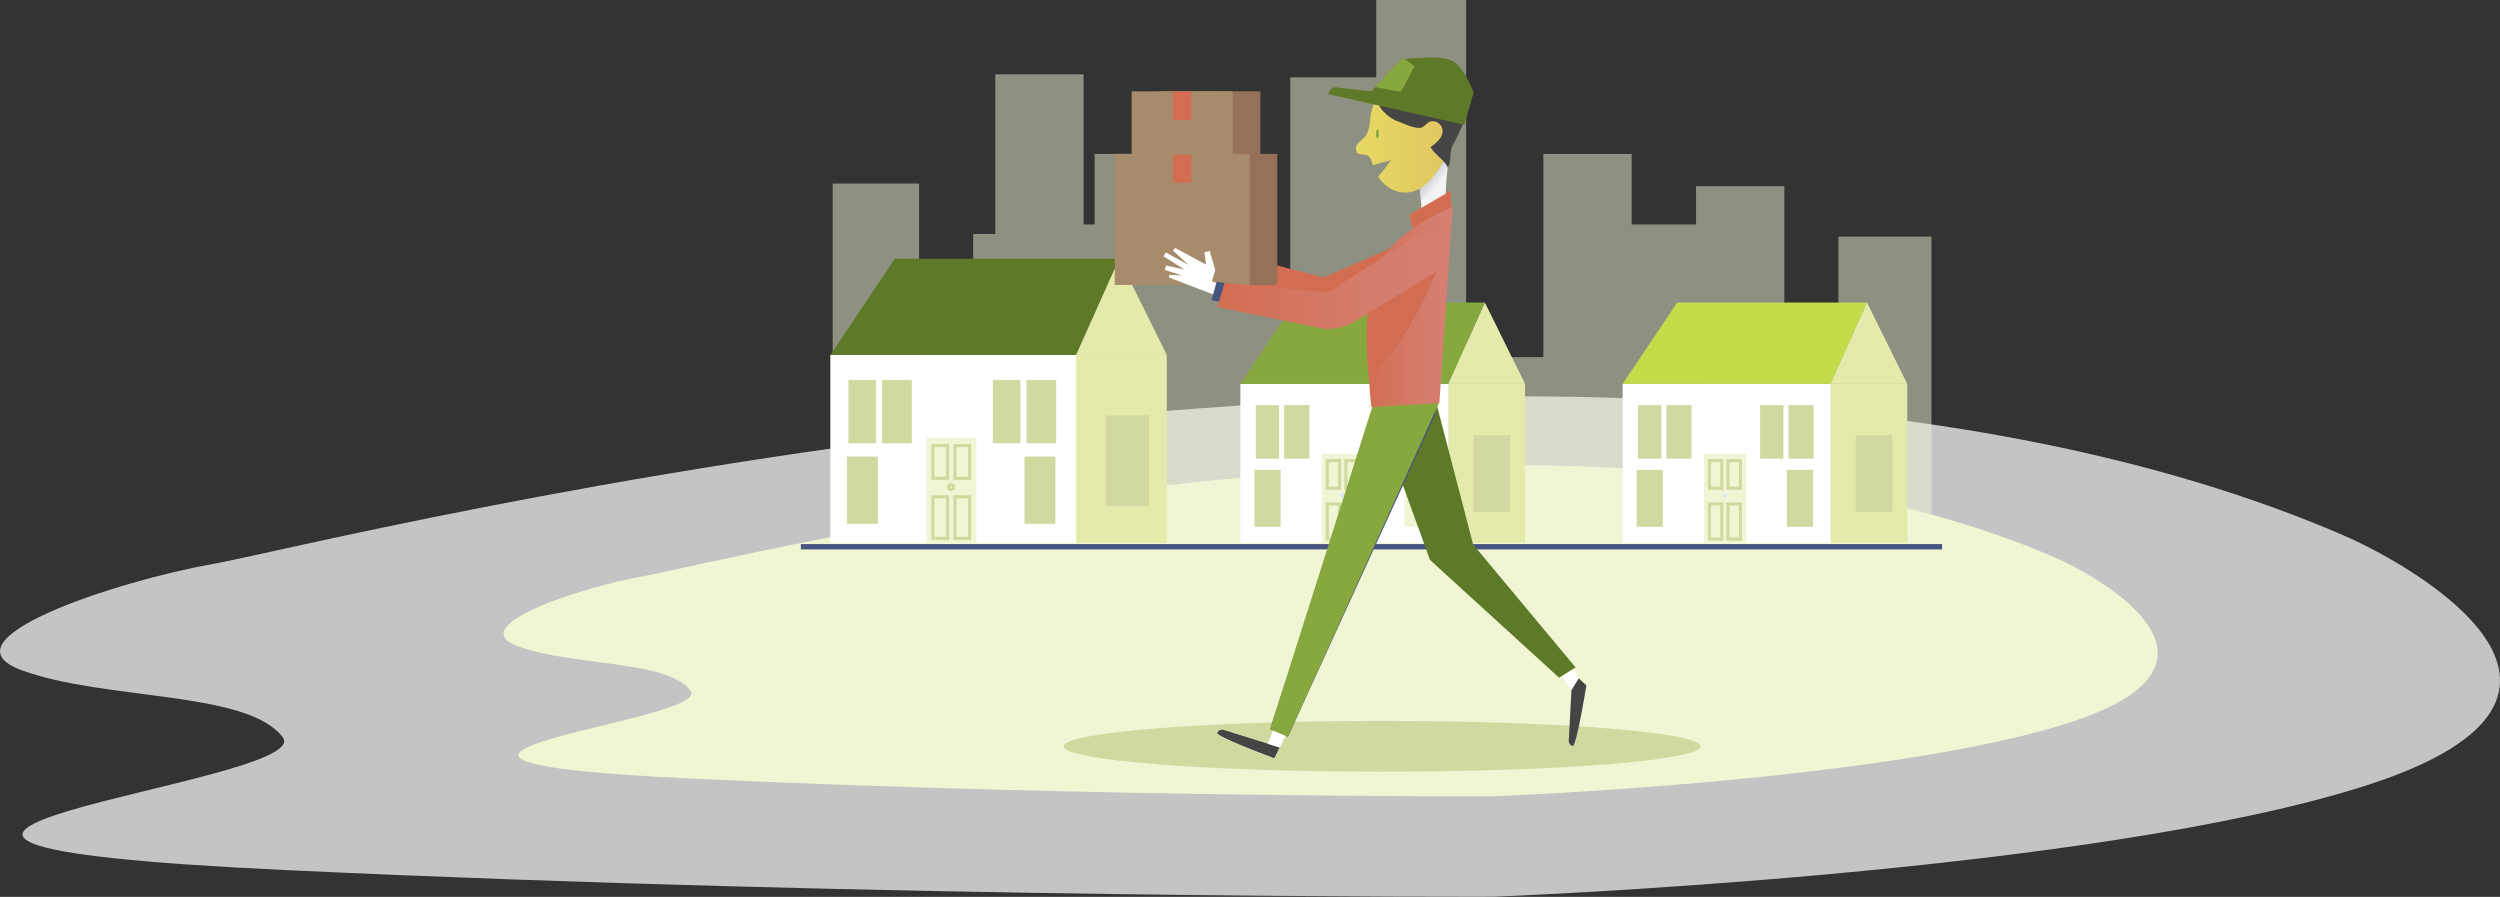 <svg xmlns="http://www.w3.org/2000/svg" xmlns:xlink="http://www.w3.org/1999/xlink" viewBox="0 0 793 284.49"><rect x="0" y="0" width="793" height="284.49" fill="#333333" stroke="none"/><defs><style>.cls-1,.cls-5{fill:#fff;}.cls-1{opacity:0.71;}.cls-2,.cls-3{fill:#f0f6d4;}.cls-3{opacity:0.48;}.cls-4{fill:#e4ebaa;}.cls-6{fill:#c3dc4a;}.cls-7{fill:#d2d9a0;}.cls-8{fill:none;stroke:#d2d9a0;stroke-miterlimit:10;}.cls-9{fill:#dbe6f9;}.cls-10{fill:#87a83e;}.cls-11{fill:#465480;}.cls-12{fill:#5e7927;}.cls-13{fill:#454545;}.cls-14{fill:#d36d51;}.cls-15{fill:#f3f3f3;}.cls-16{fill:url(#Nueva_muestra_de_degradado_2);}.cls-17{fill:#96715a;}.cls-18{fill:url(#linear-gradient);}.cls-19{fill:#a68c6b;}.cls-20{fill:url(#linear-gradient-2);}.cls-21{fill:#be5641;}.cls-22{fill:url(#linear-gradient-3);}</style><linearGradient id="Nueva_muestra_de_degradado_2" x1="3962.74" y1="47.07" x2="3948.96" y2="57.62" gradientTransform="matrix(-1, 0, 0, 1, 4405.96, 0)" gradientUnits="userSpaceOnUse"><stop offset="0" stop-color="#465480"/><stop offset="0.97" stop-color="#465480" stop-opacity="0.03"/><stop offset="1" stop-color="#465480" stop-opacity="0"/></linearGradient><linearGradient id="linear-gradient" x1="430.08" y1="42.24" x2="462.03" y2="42.24" gradientUnits="userSpaceOnUse"><stop offset="0" stop-color="#e6d963"/><stop offset="1" stop-color="#e1c561"/></linearGradient><linearGradient id="linear-gradient-2" x1="3945.22" y1="97.35" x2="3972.05" y2="97.35" gradientTransform="matrix(-1, 0, 0, 1, 4405.96, 0)" gradientUnits="userSpaceOnUse"><stop offset="0" stop-color="#d68072"/><stop offset="0.34" stop-color="#d57c6c"/><stop offset="0.81" stop-color="#d4725a"/><stop offset="1" stop-color="#d36d51"/></linearGradient><linearGradient id="linear-gradient-3" x1="3947.58" y1="89.18" x2="4019.84" y2="89.18" xlink:href="#linear-gradient-2"/></defs><title>Asset 12</title><g id="Layer_2" data-name="Layer 2"><g id="Layer_1-2" data-name="Layer 1"><path class="cls-1" d="M743.33,169.8c21.3,9.2,95.36,50.54,8.3,79s-277.77,35.63-277.77,35.63-189.32.65-382.79-8.42,9.68-27.21-1.38-42.12S33,222.28,6.78,212.56s30.14-28.22,60.8-33.69C98,173.83,507.37,67.9,743.33,169.8Z"/><path class="cls-2" d="M651.56,176.72c14.08,6.08,63.09,33.44,5.48,52.3S473.26,252.6,473.26,252.6,348,253,220,247s6.4-18-.92-27.87-37.48-7.72-54.86-14.15,19.95-18.67,40.23-22.29C224.57,179.39,495.43,109.3,651.56,176.72Z"/><polygon class="cls-3" points="264.13 173.43 264.13 58.21 291.54 58.21 291.54 111.97 308.69 111.97 308.69 74.21 315.71 74.21 315.71 23.57 343.71 23.57 343.71 71.2 347.21 71.2 347.21 48.83 375.21 48.83 375.21 87.56 409.28 87.56 409.28 24.54 436.56 24.54 436.56 0 465.06 0 465.06 113.29 489.56 113.29 489.56 48.83 517.57 48.83 517.57 71.2 537.99 71.2 537.99 59.05 565.99 59.05 565.99 112.81 583.14 112.81 583.14 75.05 612.66 75.05 612.66 173.43 264.13 173.43"/><rect class="cls-4" x="539.01" y="121.77" width="65.97" height="50.49" transform="translate(1143.98 294.03) rotate(-180)"/><rect class="cls-5" x="514.68" y="121.77" width="65.97" height="50.49" transform="translate(1095.34 294.03) rotate(-180)"/><polygon class="cls-6" points="580.65 121.77 592.22 95.97 532.01 95.97 514.68 121.77 580.65 121.77"/><polygon class="cls-4" points="604.97 121.77 592.22 95.97 580.65 121.77 604.97 121.77"/><rect class="cls-7" x="567.33" y="128.49" width="7.97" height="16.99"/><rect class="cls-7" x="558.3" y="128.49" width="7.4" height="16.99"/><rect class="cls-7" x="528.58" y="128.49" width="7.97" height="16.99"/><rect class="cls-7" x="519.56" y="128.49" width="7.4" height="16.99"/><rect class="cls-2" x="540.48" y="144.03" width="13.42" height="28.23" transform="translate(1094.38 316.28) rotate(-180)"/><rect class="cls-7" x="566.8" y="149.04" width="8.3" height="18.06" transform="translate(1141.89 316.14) rotate(-180)"/><rect class="cls-7" x="519.15" y="149.04" width="8.3" height="18.06" transform="translate(1046.61 316.14) rotate(-180)"/><rect class="cls-7" x="588.59" y="137.99" width="11.63" height="24.37" transform="translate(1188.82 300.35) rotate(-180)"/><rect class="cls-8" x="548.13" y="146.09" width="3.93" height="8.78" transform="translate(1100.19 300.97) rotate(-180)"/><rect class="cls-8" x="542.23" y="146.09" width="3.93" height="8.78" transform="translate(1088.39 300.97) rotate(-180)"/><rect class="cls-8" x="548.13" y="159.86" width="3.93" height="11.14" transform="translate(1100.19 330.86) rotate(-180)"/><rect class="cls-8" x="542.23" y="159.86" width="3.93" height="11.14" transform="translate(1088.39 330.86) rotate(-180)"/><circle class="cls-9" cx="547.08" cy="157.24" r="0.66"/><rect class="cls-4" x="417.78" y="121.77" width="65.97" height="50.49" transform="translate(901.53 294.03) rotate(-180)"/><rect class="cls-5" x="393.46" y="121.77" width="65.97" height="50.49" transform="translate(852.88 294.03) rotate(-180)"/><polygon class="cls-10" points="459.42 121.77 471 95.97 410.78 95.97 393.46 121.77 459.42 121.77"/><polygon class="cls-4" points="483.75 121.77 471 95.97 459.42 121.77 483.75 121.77"/><rect class="cls-9" x="446.1" y="128.49" width="7.97" height="16.99"/><rect class="cls-9" x="437.07" y="128.49" width="7.4" height="16.99"/><rect class="cls-7" x="407.36" y="128.49" width="7.97" height="16.99"/><rect class="cls-7" x="398.33" y="128.49" width="7.4" height="16.99"/><rect class="cls-2" x="419.25" y="144.03" width="13.42" height="28.23" transform="translate(851.93 316.28) rotate(-180)"/><rect class="cls-2" x="445.57" y="149.04" width="8.3" height="18.06" transform="translate(899.44 316.14) rotate(-180)"/><rect class="cls-7" x="397.93" y="149.04" width="8.3" height="18.06" transform="translate(804.15 316.14) rotate(-180)"/><rect class="cls-7" x="467.37" y="137.99" width="11.63" height="24.37" transform="translate(946.37 300.35) rotate(-180)"/><rect class="cls-8" x="426.9" y="146.09" width="3.93" height="8.78" transform="translate(857.74 300.97) rotate(-180)"/><rect class="cls-8" x="421" y="146.09" width="3.93" height="8.78" transform="translate(845.94 300.97) rotate(-180)"/><rect class="cls-9" x="426.9" y="159.86" width="3.93" height="11.14" transform="translate(857.74 330.86) rotate(-180)"/><rect class="cls-8" x="421" y="159.86" width="3.93" height="11.14" transform="translate(845.94 330.86) rotate(-180)"/><path class="cls-9" d="M425.2,157.24a.66.66,0,0,0,1.31,0,.66.66,0,1,0-1.31,0Z"/><rect class="cls-11" x="254.03" y="172.58" width="362" height="1.68" transform="translate(870.06 346.85) rotate(-180)"/><rect class="cls-4" x="292.12" y="112.58" width="77.97" height="59.68" transform="translate(662.22 284.84) rotate(-180)"/><rect class="cls-5" x="263.37" y="112.58" width="77.97" height="59.68" transform="translate(604.72 284.84) rotate(-180)"/><polygon class="cls-12" points="341.35 112.58 355.02 82.09 283.85 82.09 263.37 112.58 341.35 112.58"/><polygon class="cls-4" points="370.1 112.58 355.02 82.09 341.35 112.58 370.1 112.58"/><rect class="cls-7" x="325.6" y="120.52" width="9.42" height="20.09"/><rect class="cls-7" x="314.93" y="120.52" width="8.75" height="20.09"/><rect class="cls-7" x="279.8" y="120.52" width="9.42" height="20.09"/><rect class="cls-7" x="269.13" y="120.52" width="8.75" height="20.09"/><rect class="cls-2" x="293.86" y="138.89" width="15.86" height="33.37" transform="translate(603.59 311.15) rotate(-180)"/><rect class="cls-7" x="324.97" y="144.82" width="9.81" height="21.34" transform="translate(659.75 310.98) rotate(-180)"/><rect class="cls-7" x="268.65" y="144.82" width="9.81" height="21.34" transform="translate(547.12 310.98) rotate(-180)"/><rect class="cls-7" x="350.73" y="131.75" width="13.75" height="28.81" transform="translate(715.22 292.31) rotate(-180)"/><rect class="cls-8" x="302.9" y="141.33" width="4.65" height="10.38" transform="translate(610.46 293.05) rotate(-180)"/><rect class="cls-8" x="295.93" y="141.33" width="4.65" height="10.38" transform="translate(596.51 293.05) rotate(-180)"/><rect class="cls-8" x="302.9" y="157.6" width="4.65" height="13.17" transform="translate(610.46 328.37) rotate(-180)"/><rect class="cls-8" x="295.93" y="157.6" width="4.65" height="13.17" transform="translate(596.51 328.37) rotate(-180)"/><path class="cls-8" d="M300.89,154.5a.78.78,0,1,0,.77-.77A.78.78,0,0,0,300.89,154.5Z"/><ellipse class="cls-7" cx="438.4" cy="236.73" rx="101.03" ry="8.06"/><polygon class="cls-5" points="494.95 213.68 498.61 219.06 501.69 216.98 497.67 209.64 494.87 212.17 494.95 213.68"/><polygon class="cls-5" points="494.95 213.68 498.61 219.06 501.69 216.98 497.67 209.64 494.87 212.17 494.95 213.68"/><path class="cls-13" d="M500.77,215.17l-2.31,3.77L497.61,235a1.7,1.7,0,0,0,1.22,1.61c1.22.32,4.37-19.21,4.37-19.21Z"/><polygon class="cls-5" points="404.14 230.91 401.83 236.99 405.3 238.32 409.01 230.82 405.33 229.97 404.14 230.91"/><polygon class="cls-12" points="435.9 128.78 453.59 177.61 494.54 214.96 499.78 211.7 467.26 172.68 455.61 127.88 435.9 128.78"/><polygon class="cls-11" points="437.87 124.81 402.85 231.31 408.53 233.73 455.47 131.1 437.87 124.81"/><path class="cls-11" d="M405.88,237.13,388,231.53a1.7,1.7,0,0,0-1.82.89c-.55,1.13,18,8,18,8Z"/><polygon class="cls-5" points="404.14 230.91 401.83 236.99 405.3 238.32 409.01 230.82 405.33 229.97 404.14 230.91"/><polygon class="cls-10" points="435.45 128.56 402.85 231.31 408.53 233.73 456.54 127.59 435.45 128.56"/><path class="cls-13" d="M405.88,237.13,388,231.53a1.7,1.7,0,0,0-1.82.89c-.55,1.13,18,8,18,8Z"/><path class="cls-14" d="M448.31,75.57,419.86,88l-32-8.27-3.53,7.14,30.75,11.74a15.59,15.59,0,0,0,11.46-.13L455.14,86.8s5.22-3.6,2.57-9.14S448.31,75.57,448.31,75.57Z"/><path class="cls-15" d="M451.44,73.62a82.4,82.4,0,0,1,8.65-1.78c-3.34-9.79,0-20.45.14-30.79a4.77,4.77,0,0,0-.34-2.19,3.71,3.71,0,0,0-2.62-1.74c-4.53-1-9,2.77-10.47,7.16-1.71,5.07,2.21,7.34,3.15,12.4C450.18,57.89,451.69,73.56,451.44,73.62Z"/><path class="cls-16" d="M448.55,52.78l5.23-2.47,5.74-1.7-.22,3.77c-.06.5-.11,1-.17,1.51-.83,3.72-6.44,8.31-8.43,9.84-.33-3.42-.65-6.54-.75-7A14.34,14.34,0,0,0,448.55,52.78Z"/><rect class="cls-17" x="362.34" y="48.81" width="42.8" height="41.58" transform="translate(767.49 139.2) rotate(-180)"/><rect class="cls-17" x="380.79" y="48.81" width="5.91" height="9.1" transform="translate(767.49 106.72) rotate(-180)"/><rect class="cls-17" x="367.72" y="28.97" width="32.06" height="20.08"/><rect class="cls-17" x="380.79" y="28.97" width="5.91" height="9.1" transform="translate(767.49 67.04) rotate(-180)"/><polygon class="cls-14" points="460.52 66.89 460.16 60.51 447.03 68.16 448.46 74.48 460.52 66.89"/><path class="cls-18" d="M430.66,45.65c.62-.81,1.52-1.36,2.19-2.14,1.55-1.79,1.59-4.38,1.9-6.73C435.94,28,445.05,21.1,452.14,24c1.7.71,3.2-.37,4.84.48a8.91,8.91,0,0,1,2.58,1.77,8.21,8.21,0,0,1,1.67,3.52c2.25,8.6-.46,18-5.74,25.13-2.05,2.78-4.71,5.4-8.1,6.05a9.8,9.8,0,0,1-7.83-2.16,12.28,12.28,0,0,1-2.42-2.76c1.68-1.87,4.06-5.23,4.06-5.23s-3.49,1-5.77,1.57c-.06-.2-.15-.4-.2-.61A3.81,3.81,0,0,0,434,49.44c-1-.67-2.6-.13-3.48-1A2.21,2.21,0,0,1,430.66,45.65Z"/><rect class="cls-19" x="353.58" y="48.81" width="42.8" height="41.58" transform="translate(749.97 139.2) rotate(-180)"/><rect class="cls-14" x="372.03" y="48.81" width="5.91" height="9.1" transform="translate(749.97 106.72) rotate(-180)"/><path class="cls-13" d="M454.39,38.45a3.21,3.21,0,0,1,3.12,2.39c.56,2.39-1.71,4.41-3.72,5.81,1.12,2.25,4.58,4.22,5.46,6.56,1.37-2.56.29-4.8,1.66-7.36A45.94,45.94,0,0,0,465,36.48c.89-3.3,1.35-3.17,0-6.3-2.1-4.79-7.43-7.62-12.66-7.81s-10.3,1.89-14.71,4.69a2.9,2.9,0,0,0-1.43,1.52,3.2,3.2,0,0,0,.26,1.84c1.14,3.51,1.07,3.88,3.85,6.31a11.52,11.52,0,0,0,3.47,1.91c1.81.7,4.51,2,6.5,1.92C452.1,40.49,452.37,38.52,454.39,38.45Z"/><path class="cls-10" d="M436.46,42.46c0,.8.2,1.45.45,1.45s.46-.65.46-1.45-.2-1.46-.46-1.46S436.46,41.65,436.46,42.46Z"/><path class="cls-20" d="M456.57,127.84,435,129.13s-3.36-27.24,1.92-43.92c4.22-11.82,23.86-19.63,23.86-19.63Z"/><path class="cls-21" d="M436.53,86.37c3.26-2.23,5.63-3.82,6-3.93C443.64,82.06,458.2,79,458.2,79s-8.86,26.69-24,40.55C435.12,109.1,432.51,95.13,436.53,86.37Z"/><polygon class="cls-5" points="390.44 91.72 384.38 89.17 385.5 85.67 383.71 79.62 382.06 80 382.57 83.95 372.75 78.65 372.08 79.5 377.01 84.05 369.81 80.07 369.05 81.3 375.69 85.48 369.9 84.23 369.44 85.61 374.92 87.39 370.95 87.17 370.76 88.02 389.83 95.29 390.44 91.72"/><polygon class="cls-11" points="388.46 89.72 385.9 89.44 384.3 95.22 388.08 95.97 388.46 89.72"/><rect class="cls-19" x="358.96" y="28.97" width="32.06" height="20.08"/><rect class="cls-14" x="372.03" y="28.97" width="5.91" height="9.1" transform="translate(749.97 67.04) rotate(-180)"/><path class="cls-12" d="M464.48,39.58l-43.15-9.7s.54-2.37,2.37-2.19S435,29,435,29s8.93-10.21,9.84-10.21,12.58-1.64,16.23.73,6.38,9.85,6.38,9.85Z"/><path class="cls-10" d="M436.19,27.62c2.45-2.76,7.95-8.87,8.65-8.87l.84-.06,2.95,2.36s-3.89,7.69-4.24,7.92S439.19,28.21,436.19,27.62Z"/><path class="cls-21" d="M458.2,79s-8.86,26.69-24,40.55c0-6.73-1.68-24.41,2.34-33.17"/><path class="cls-14" d="M458.2,79s-8.86,26.69-24,40.55c-.84-5.89-1.68-24.41,2.34-33.17"/><path class="cls-22" d="M447.44,75.91,421.36,92.73l-32.9-3-2.34,7.61L418.36,104a15.62,15.62,0,0,0,11.29-2L456,85.9s4.58-4.4,1.06-9.44S447.44,75.91,447.44,75.91Z"/></g></g></svg>